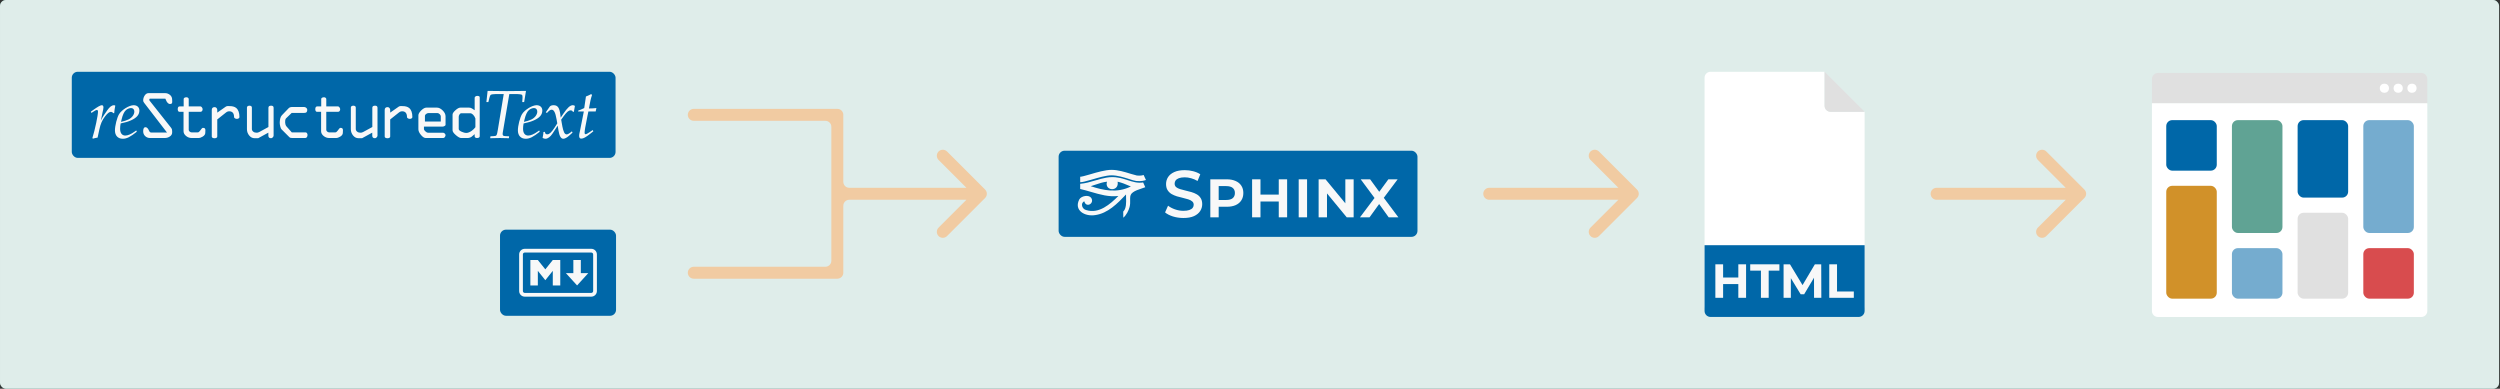 <svg width="2090" height="325" viewBox="0 0 2090 325" fill="none" xmlns="http://www.w3.org/2000/svg">
<rect x="0" y="0" width="2090" height="325" fill="#333333" stroke="none"/>
<rect x="0.008" width="2089.23" height="325" rx="5" fill="#60A394"/>
<rect x="0.008" width="2089.23" height="325" rx="5" fill="white" fill-opacity="0.8"/>
<rect x="885.008" y="126" width="300" height="72" rx="5" fill="#0067A8"/>
<path d="M903.037 147.771V152.343C904.934 152.343 908.015 151.465 911.939 150.348C912.144 150.29 912.351 150.231 912.56 150.171L912.712 150.127C918.102 148.534 924.748 146.571 929.211 146.571C934.172 146.571 939.589 148.286 943.923 149.657C946.432 150.514 948.428 151.143 949.968 151.314C954.461 151.791 957.239 150.745 957.893 150.499C957.945 150.48 957.983 150.465 958.008 150.457L956.069 146.286C956.069 146.286 954.016 147.143 950.481 146.743L945.292 145.314C945.128 145.263 944.962 145.211 944.794 145.159C940.455 143.801 934.701 142 929.211 142C924.079 142 916.951 144.057 911.249 145.771C910.939 145.859 910.629 145.948 910.32 146.036C907.215 146.921 904.23 147.771 903.037 147.771Z" fill="#F8F8F8"/>
<path fill-rule="evenodd" clip-rule="evenodd" d="M954.1 157.689C951.431 158.594 949.125 159.376 947.287 160.686C945.462 162 945.177 163.029 944.892 164.343C944.759 165.48 944.782 166.513 944.805 167.564C944.841 169.206 944.878 170.891 944.322 173.086C943.638 175.886 941.528 180.057 939.076 182L939.019 176.857C941.697 174.401 941.521 169.013 941.395 165.159C941.362 164.17 941.334 163.283 941.357 162.571C934.286 170.057 926.132 178.4 915.525 179.829C907.143 181.2 897.392 176 902.353 166.571C904.063 163.829 909.937 162.571 912.161 165.314C915.411 170 907.998 174.229 906.458 168.286C902.98 169.829 904.577 174.971 908.226 175.657C918.775 178.914 928.07 170.743 934.97 163.829C927.041 164.801 919.658 162.64 912.229 160.465C909.186 159.574 906.136 158.681 903.037 158V153.657C907.299 153.339 911.453 152.109 915.595 150.882C921.872 149.023 928.123 147.172 934.685 148.514C937.366 148.88 939.967 149.722 942.557 150.561C946.852 151.953 951.116 153.334 955.67 152.514L957.437 156.514C956.272 156.952 955.158 157.33 954.1 157.689ZM915.594 154.428C914.321 154.859 913.061 155.285 911.819 155.657C922.311 159.086 933.659 161.714 945.405 155.886C940.045 153.6 937.992 152.8 934.343 151.886C935.768 160.686 923.052 159.771 925.447 151.886C922.135 152.214 918.822 153.335 915.594 154.428Z" fill="#F8F8F8"/>
<path d="M989.326 182.24C986.288 182.24 983.381 181.814 980.603 180.962C977.826 180.073 975.622 178.944 973.992 177.573L976.492 171.962C978.048 173.184 979.974 174.203 982.27 175.018C984.566 175.833 986.918 176.24 989.326 176.24C991.363 176.24 993.011 176.018 994.27 175.573C995.529 175.129 996.455 174.536 997.048 173.796C997.64 173.018 997.937 172.147 997.937 171.184C997.937 169.999 997.511 169.055 996.659 168.351C995.807 167.61 994.696 167.036 993.326 166.629C991.992 166.184 990.492 165.777 988.826 165.407C987.196 165.036 985.548 164.61 983.881 164.129C982.251 163.61 980.751 162.962 979.381 162.184C978.048 161.37 976.955 160.296 976.103 158.962C975.251 157.629 974.826 155.925 974.826 153.851C974.826 151.74 975.381 149.814 976.492 148.073C977.64 146.296 979.363 144.888 981.659 143.851C983.992 142.777 986.937 142.24 990.492 142.24C992.826 142.24 995.14 142.536 997.437 143.129C999.733 143.721 1001.73 144.573 1003.44 145.684L1001.16 151.296C999.418 150.259 997.622 149.499 995.77 149.018C993.918 148.499 992.14 148.24 990.437 148.24C988.437 148.24 986.807 148.481 985.548 148.962C984.326 149.444 983.418 150.073 982.826 150.851C982.27 151.629 981.992 152.518 981.992 153.518C981.992 154.703 982.4 155.666 983.214 156.407C984.066 157.11 985.159 157.666 986.492 158.073C987.863 158.481 989.381 158.888 991.048 159.296C992.714 159.666 994.363 160.092 995.992 160.573C997.659 161.055 999.159 161.684 1000.49 162.462C1001.86 163.24 1002.96 164.296 1003.77 165.629C1004.62 166.962 1005.05 168.647 1005.05 170.684C1005.05 172.759 1004.47 174.684 1003.33 176.462C1002.21 178.203 1000.49 179.61 998.159 180.684C995.826 181.721 992.881 182.24 989.326 182.24Z" fill="#F8F8F8"/>
<path d="M1046.76 181.684V149.907H1053.76V162.684H1069.04V149.907H1076.04V181.684H1069.04V168.462H1053.76V181.684H1046.76Z" fill="#F8F8F8"/>
<path d="M1085.71 181.684V149.907H1092.71V181.684H1085.71Z" fill="#F8F8F8"/>
<path fill-rule="evenodd" clip-rule="evenodd" d="M1011.82 181.684V149.907H1025.54C1028.39 149.907 1030.86 150.37 1032.93 151.296C1035.01 152.184 1036.6 153.481 1037.71 155.184C1038.86 156.888 1039.43 158.944 1039.43 161.351C1039.43 163.759 1038.86 165.833 1037.71 167.573C1036.6 169.277 1035.01 170.592 1032.93 171.518C1030.86 172.407 1028.39 172.851 1025.54 172.851H1018.82V181.684H1011.82ZM1030.54 165.684C1029.32 166.684 1027.49 167.184 1025.04 167.184H1018.82V155.573H1025.04C1027.49 155.573 1029.32 156.073 1030.54 157.073C1031.76 158.073 1032.38 159.499 1032.38 161.351C1032.38 163.203 1031.76 164.647 1030.54 165.684Z" fill="#F8F8F8"/>
<path d="M1102.37 181.684V149.907H1108.15L1124.7 169.965V149.907H1131.65V181.684H1125.87L1109.37 161.693V181.684H1102.37Z" fill="#F8F8F8"/>
<path d="M1137.55 149.907H1145.43L1153.05 160.343L1160.66 149.907H1168.43L1156.84 165.38L1169.05 181.684H1160.93L1152.96 170.563L1144.93 181.684H1136.93L1149.11 165.5L1137.55 149.907Z" fill="#F8F8F8"/>
<rect x="418.008" y="192" width="97" height="72" rx="5" fill="#0067A8"/>
<path d="M443.383 217.375V238.625H449.633V226.438L455.883 234.25L462.133 226.438V238.625H468.383V217.375H462.133L455.883 225.188L449.633 217.375H443.383Z" fill="#F8F8F8"/>
<path d="M473.07 228.312L482.445 238.625L491.82 228.312H485.57V217.375H479.32V228.312H473.07Z" fill="#F8F8F8"/>
<path fill-rule="evenodd" clip-rule="evenodd" d="M438.695 208C436.106 208 434.008 210.099 434.008 212.688V243.312C434.008 245.901 436.106 248 438.695 248H494.32C496.909 248 499.008 245.901 499.008 243.312V212.688C499.008 210.099 496.909 208 494.32 208H438.695ZM437.133 212.688C437.133 211.825 437.832 211.125 438.695 211.125H494.32C495.183 211.125 495.883 211.825 495.883 212.688V243.312C495.883 244.175 495.183 244.875 494.32 244.875H438.695C437.832 244.875 437.133 244.175 437.133 243.312V212.688Z" fill="#F8F8F8"/>
<rect x="60.008" y="60" width="454.598" height="72" rx="5" fill="#0067A8"/>
<path d="M77.772 115.886C79.023 115.488 80.275 115.26 81.584 115.033L83.063 108.205C84.088 103.482 85.396 100.467 87.9 97.223C89.834 94.72 91.371 93.525 92.622 93.525C93.476 93.525 94.045 93.809 94.671 94.606H95.467C95.638 92.444 95.922 90.623 96.378 88.29C95.752 88.006 95.524 87.949 95.24 87.949C93.476 87.949 91.712 89.314 89.664 92.216C87.729 95.004 85.737 97.735 84.315 100.808L85.794 93.639C86.079 92.387 86.477 91.078 86.477 89.77C86.477 88.632 86.022 87.949 85.169 87.949C83.974 87.949 81.811 89.144 77.601 92.159L76.008 93.297L76.406 94.435L78.227 93.24C79.82 92.216 80.446 91.932 80.958 91.932C81.527 91.932 81.925 92.444 81.925 93.183C81.925 96.484 79.479 108.205 77.203 115.488L77.772 115.886ZM102.693 116C105.937 116 109.066 114.407 114.358 110.139L113.903 109.058L112.537 110.026C109.521 112.188 106.79 113.326 104.742 113.326C102.011 113.326 100.417 111.22 100.417 107.75C100.417 106.27 100.531 104.848 100.873 103.198L105.538 102.06C106.506 101.832 107.985 101.263 109.464 100.637C114.301 98.475 116.52 95.915 116.52 92.387C116.52 89.713 114.642 87.949 111.74 87.949C108.042 87.949 101.84 91.761 99.564 95.403C97.857 98.191 96.093 105.018 96.093 109.001C96.093 113.383 98.597 116 102.693 116ZM101.157 101.889L101.669 99.784C102.58 95.972 103.718 93.525 105.254 92.102C106.335 91.078 108.156 90.338 109.578 90.338C111.228 90.338 112.309 91.477 112.309 93.297C112.309 95.801 110.318 98.475 107.359 99.898C105.766 100.637 103.718 101.32 101.157 101.889ZM137.751 115.374C139.321 115.374 140.742 114.944 142.013 114.084C143.284 113.224 143.92 112.122 143.92 110.776V109.542C143.92 109.018 143.854 108.542 143.724 108.112C143.593 107.682 143.322 107.205 142.91 106.682L124.965 84.026C124.853 83.839 124.797 83.652 124.797 83.465C124.797 82.829 125.002 82.512 125.414 82.512H138.256C138.667 83.521 139.004 84.269 139.265 84.755C140.125 86.213 141.06 86.942 142.069 86.942C142.817 86.942 143.322 86.792 143.583 86.493C143.845 86.194 143.976 85.764 143.976 85.204C143.976 84.83 143.957 84.213 143.92 83.353C143.92 81.671 143.312 80.334 142.097 79.343C140.882 78.353 139.508 77.857 137.975 77.857H124.236C122.928 77.857 121.843 78.502 120.983 79.792C120.124 81.082 119.694 82.493 119.694 84.026C119.694 84.4 119.768 84.746 119.918 85.063C120.067 85.381 120.31 85.746 120.647 86.157L139.602 110.776H126.311C125.601 110.776 125.04 110.29 124.629 109.318C123.769 107.336 122.778 106.345 121.656 106.345C120.946 106.345 120.441 106.663 120.142 107.299C119.843 107.934 119.694 108.719 119.694 109.654C119.694 111.374 120.254 112.757 121.376 113.804C122.498 114.851 123.843 115.374 125.414 115.374H137.751ZM165.957 115.374C167.013 115.374 168.175 114.987 169.442 114.213C170.885 113.333 171.607 112.277 171.607 111.045C171.607 110.728 171.624 110.323 171.659 109.83C171.695 109.337 171.712 109.021 171.712 108.88C171.712 108.211 171.563 107.709 171.263 107.375C170.964 107.041 170.392 106.873 169.547 106.873C169.125 106.873 168.298 107.753 167.066 109.513C166.538 110.288 165.922 110.675 165.218 110.675H160.202C159.603 110.675 159.049 110.455 158.539 110.015C158.028 109.575 157.773 109.091 157.773 108.563V93.462H167.699C168.192 93.462 168.597 93.251 168.914 92.829C169.231 92.406 169.389 91.913 169.389 91.35C169.389 90.787 169.187 90.25 168.782 89.74C168.377 89.23 168.016 88.974 167.699 88.974H157.773V82.797C157.773 82.374 157.579 82.022 157.192 81.741C156.805 81.459 156.383 81.318 155.925 81.318C155.256 81.318 154.693 81.442 154.235 81.688C153.778 81.934 153.549 82.304 153.549 82.797V88.974H150.117C149.554 88.974 149.158 89.194 148.929 89.634C148.7 90.074 148.586 90.646 148.586 91.35C148.586 91.913 148.7 92.406 148.929 92.829C149.158 93.251 149.501 93.462 149.959 93.462H153.443V109.672C153.443 111.185 154.139 112.514 155.529 113.658C156.919 114.802 158.477 115.374 160.202 115.374H165.957ZM179.418 115.585C179.981 115.585 180.492 115.462 180.949 115.216C181.407 114.969 181.635 114.617 181.635 114.16V99.851L188.816 94.149C189.379 93.691 189.881 93.392 190.321 93.251C190.761 93.11 191.333 93.04 192.037 93.04C194.466 93.251 195.68 94.87 195.68 97.897C195.68 98.285 195.927 98.628 196.419 98.927C196.912 99.226 197.44 99.376 198.003 99.376C198.567 99.376 199.068 99.244 199.508 98.98C199.948 98.716 200.168 98.337 200.168 97.845C200.168 94.219 199.235 91.667 197.37 90.189C196.103 89.203 194.325 88.71 192.037 88.71C191.72 88.71 191.263 88.693 190.664 88.657C190.277 88.657 189.925 88.693 189.608 88.763C189.291 88.834 188.992 88.974 188.711 89.186L181.635 94.149V91.931C181.635 91.333 181.442 90.787 181.055 90.294C180.668 89.802 180.122 89.555 179.418 89.555C178.679 89.555 178.098 89.749 177.676 90.136C177.253 90.523 177.042 91.139 177.042 91.984V114.16C177.042 114.653 177.288 115.013 177.781 115.242C178.274 115.471 178.82 115.585 179.418 115.585ZM215.85 115.533L224.35 110.886V113.368C224.35 114.811 225.072 115.533 226.515 115.533C227.219 115.533 227.8 115.216 228.258 114.582C228.574 114.125 228.733 113.72 228.733 113.368V90.083C228.733 88.921 228.046 88.341 226.674 88.341C225.16 88.341 224.403 88.921 224.403 90.083V106.187L216.747 110.358C216.325 110.605 215.929 110.763 215.559 110.833C215.19 110.904 214.794 110.939 214.371 110.939C213.315 110.939 212.418 110.64 211.678 110.041C210.939 109.443 210.57 108.704 210.57 107.824V89.872C210.57 89.379 210.376 89.001 209.989 88.737C209.602 88.473 209.127 88.341 208.563 88.341C208 88.341 207.507 88.473 207.085 88.737C206.663 89.001 206.451 89.379 206.451 89.872V108.035C206.451 109.971 207.067 111.705 208.299 113.236C209.531 114.767 211.027 115.533 212.787 115.533H215.85ZM255.238 115.374C255.801 115.374 256.25 115.119 256.585 114.609C256.919 114.098 257.086 113.509 257.086 112.84C257.086 112.277 256.937 111.775 256.637 111.335C256.338 110.895 255.96 110.675 255.502 110.675H243.939L239.609 105.817C239.187 105.36 238.879 104.823 238.686 104.207C238.492 103.591 238.395 103.054 238.395 102.597V101.699C238.395 100.854 238.474 100.221 238.633 99.798C238.791 99.376 239.011 99.041 239.293 98.795L243.833 94.413H254.182C255.203 94.413 255.907 94.193 256.294 93.753C256.681 93.313 256.875 92.67 256.875 91.826C256.875 91.192 256.602 90.638 256.057 90.162C255.511 89.687 254.886 89.45 254.182 89.45H243.833C243.481 89.45 243.068 89.529 242.593 89.687C242.117 89.846 241.721 90.083 241.405 90.4L235.65 96.366C234.981 97.07 234.514 98.012 234.25 99.191C233.986 100.37 233.854 101.505 233.854 102.597C233.854 103.477 234.004 104.515 234.303 105.712C234.602 106.909 234.928 107.683 235.28 108.035L241.827 114.582C242.179 114.934 242.531 115.154 242.883 115.242C243.235 115.33 243.728 115.374 244.361 115.374H255.238ZM280.955 115.374C282.011 115.374 283.172 114.987 284.439 114.213C285.883 113.333 286.604 112.277 286.604 111.045C286.604 110.728 286.622 110.323 286.657 109.83C286.692 109.337 286.71 109.021 286.71 108.88C286.71 108.211 286.56 107.709 286.261 107.375C285.962 107.041 285.39 106.873 284.545 106.873C284.123 106.873 283.295 107.753 282.063 109.513C281.535 110.288 280.919 110.675 280.215 110.675H275.199C274.601 110.675 274.047 110.455 273.536 110.015C273.026 109.575 272.771 109.091 272.771 108.563V93.462H282.697C283.19 93.462 283.595 93.251 283.911 92.829C284.228 92.406 284.387 91.913 284.387 91.35C284.387 90.787 284.184 90.25 283.779 89.74C283.375 89.23 283.014 88.974 282.697 88.974H272.771V82.797C272.771 82.374 272.577 82.022 272.19 81.741C271.803 81.459 271.38 81.318 270.923 81.318C270.254 81.318 269.691 81.442 269.233 81.688C268.775 81.934 268.547 82.304 268.547 82.797V88.974H265.115C264.551 88.974 264.156 89.194 263.927 89.634C263.698 90.074 263.584 90.646 263.584 91.35C263.584 91.913 263.698 92.406 263.927 92.829C264.156 93.251 264.499 93.462 264.956 93.462H268.441V109.672C268.441 111.185 269.136 112.514 270.527 113.658C271.917 114.802 273.475 115.374 275.199 115.374H280.955ZM302.708 115.533L311.209 110.886V113.368C311.209 114.811 311.93 115.533 313.374 115.533C314.078 115.533 314.658 115.216 315.116 114.582C315.433 114.125 315.591 113.72 315.591 113.368V90.083C315.591 88.921 314.905 88.341 313.532 88.341C312.018 88.341 311.262 88.921 311.262 90.083V106.187L303.606 110.358C303.183 110.605 302.787 110.763 302.418 110.833C302.048 110.904 301.652 110.939 301.23 110.939C300.174 110.939 299.276 110.64 298.537 110.041C297.798 109.443 297.428 108.704 297.428 107.824V89.872C297.428 89.379 297.234 89.001 296.847 88.737C296.46 88.473 295.985 88.341 295.422 88.341C294.858 88.341 294.366 88.473 293.943 88.737C293.521 89.001 293.31 89.379 293.31 89.872V108.035C293.31 109.971 293.926 111.705 295.158 113.236C296.39 114.767 297.886 115.533 299.646 115.533H302.708ZM323.986 115.585C324.549 115.585 325.06 115.462 325.517 115.216C325.975 114.969 326.204 114.617 326.204 114.16V99.851L333.385 94.149C333.948 93.691 334.449 93.392 334.889 93.251C335.329 93.11 335.901 93.04 336.605 93.04C339.034 93.251 340.249 94.87 340.249 97.897C340.249 98.285 340.495 98.628 340.988 98.927C341.481 99.226 342.009 99.376 342.572 99.376C343.135 99.376 343.637 99.244 344.077 98.98C344.517 98.716 344.737 98.337 344.737 97.845C344.737 94.219 343.804 91.667 341.938 90.189C340.671 89.203 338.893 88.71 336.605 88.71C336.289 88.71 335.831 88.693 335.233 88.657C334.845 88.657 334.493 88.693 334.177 88.763C333.86 88.834 333.561 88.974 333.279 89.186L326.204 94.149V91.931C326.204 91.333 326.01 90.787 325.623 90.294C325.236 89.802 324.69 89.555 323.986 89.555C323.247 89.555 322.666 89.749 322.244 90.136C321.822 90.523 321.61 91.139 321.61 91.984V114.16C321.61 114.653 321.857 115.013 322.35 115.242C322.842 115.471 323.388 115.585 323.986 115.585ZM370.633 115.374C371.126 115.374 371.557 115.093 371.927 114.529C372.297 113.966 372.481 113.438 372.481 112.945C372.481 112.558 372.27 112.136 371.848 111.678C371.425 111.221 370.985 110.992 370.528 110.992H357.856C357.257 110.992 356.536 110.622 355.691 109.883C354.846 109.144 354.424 108.493 354.424 107.929V105.817H370.158C370.616 105.817 371.117 105.659 371.663 105.342C372.208 105.025 372.481 104.726 372.481 104.445V97.264C372.481 95.539 371.681 93.894 370.079 92.327C368.477 90.761 366.92 89.978 365.406 89.978H356.377C355.145 89.978 353.737 90.752 352.153 92.301C350.569 93.85 349.777 95.222 349.777 96.419V108.088C349.777 109.531 350.49 111.106 351.916 112.813C353.341 114.521 354.67 115.374 355.902 115.374H370.633ZM368.496 101.593H355.244V96.789C355.244 96.296 355.569 95.794 356.22 95.284C356.872 94.773 357.567 94.518 358.306 94.518H365.645C366.279 94.518 366.912 94.817 367.546 95.416C368.18 96.014 368.496 96.63 368.496 97.264V101.593ZM390.856 115.374C392.052 115.374 393.161 115.04 394.182 114.371C394.499 114.16 395.379 113.421 396.822 112.153V113.896C396.822 114.353 396.998 114.714 397.35 114.978C397.702 115.242 398.142 115.374 398.67 115.374C400.254 115.374 401.046 114.881 401.046 113.896V81.371C401.046 80.913 400.844 80.597 400.439 80.421C400.034 80.245 399.55 80.157 398.987 80.157C398.424 80.157 397.922 80.315 397.482 80.632C397.042 80.949 396.822 81.318 396.822 81.741V92.142C396.118 91.685 395.388 91.21 394.631 90.717C393.874 90.224 393.073 89.978 392.228 89.978H384.784C383.728 89.978 382.39 90.699 380.771 92.142C379.152 93.585 378.342 94.8 378.342 95.785V108.933C378.342 110.024 379.266 111.37 381.114 112.972C382.962 114.573 384.414 115.374 385.47 115.374H390.856ZM389.669 111.15C388.754 111.15 387.557 110.833 386.079 110.2C384.354 109.461 383.491 108.669 383.491 107.824V97.633C383.491 97.035 383.703 96.393 384.125 95.706C384.548 95.02 385.076 94.677 385.709 94.677H393.048C393.858 94.677 394.667 95.073 395.477 95.865C396.287 96.657 396.938 97.721 397.431 99.059V106.345C396.656 107.401 395.653 108.387 394.421 109.302C392.731 110.534 391.147 111.15 389.669 111.15ZM425.449 115.545L425.62 113.952L422.263 113.781C420.783 113.724 420.214 113.269 420.214 112.074C420.214 111.505 420.214 111.277 420.442 110.083L425.79 78.617H429.944C434.382 78.617 436.43 78.902 436.601 79.585C436.772 80.04 436.886 81.121 436.829 81.69L436.601 85.331H438.194L439.73 76C434.382 76.114 429.033 76.171 423.685 76.171C418.336 76.171 412.988 76.114 407.639 76L406.615 85.331H408.265L409.119 81.918C409.403 80.666 409.802 79.755 410.143 79.357C410.484 78.959 412.647 78.617 414.752 78.617H421.125L416.231 108.262C415.378 113.44 415.207 113.667 412.931 113.781L410.029 113.952L409.802 115.545C412.476 115.431 415.207 115.374 417.881 115.374C420.442 115.374 422.945 115.431 425.449 115.545ZM439.555 116C442.798 116 445.928 114.407 451.219 110.139L450.764 109.058L449.398 110.026C446.383 112.188 443.652 113.326 441.603 113.326C438.872 113.326 437.279 111.22 437.279 107.75C437.279 106.27 437.393 104.848 437.734 103.198L442.4 102.06C443.367 101.832 444.846 101.263 446.326 100.637C451.162 98.475 453.381 95.915 453.381 92.387C453.381 89.713 451.504 87.949 448.602 87.949C444.903 87.949 438.701 91.761 436.425 95.403C434.718 98.191 432.955 105.018 432.955 109.001C432.955 113.383 435.458 116 439.555 116ZM438.019 101.889L438.531 99.784C439.441 95.972 440.579 93.525 442.115 92.102C443.196 91.078 445.017 90.338 446.44 90.338C448.09 90.338 449.171 91.477 449.171 93.297C449.171 95.801 447.179 98.475 444.221 99.898C442.627 100.637 440.579 101.32 438.019 101.889ZM470.958 116C472.21 116 474.031 115.033 475.852 113.383L478.64 110.879L478.128 109.798C476.079 111.505 474.657 112.358 473.746 112.358C472.893 112.358 472.153 111.789 471.584 110.651C471.072 109.57 470.446 107.465 470.162 105.815L469.137 100.068L471.129 97.28C473.803 93.582 475.339 92.273 477.103 92.273C478.014 92.273 478.697 92.728 478.981 93.582L479.778 93.354L480.631 88.518C479.948 88.12 479.436 87.949 478.924 87.949C476.648 87.949 474.372 89.997 470.844 95.232L468.739 98.361L468.398 95.63C467.715 89.997 466.179 87.949 462.822 87.949C461.342 87.949 460.091 88.404 459.578 89.144L456.278 93.866L457.246 94.435C458.953 92.501 460.091 91.704 461.172 91.704C463.049 91.704 464.301 94.037 465.268 99.613L465.894 103.141L463.618 106.669C461.172 110.481 459.237 112.302 457.644 112.302C456.79 112.302 456.164 112.074 456.051 111.789L455.425 110.196L454.287 110.367C454.287 111.505 454.173 112.245 453.832 114.065C453.718 114.748 453.661 114.919 453.604 115.317C454.458 115.772 455.368 116 456.051 116C457.928 116 460.147 114.35 461.911 111.676L466.236 105.018L466.861 108.945C467.658 113.781 468.91 116 470.958 116ZM485.861 115.886C487.852 115.886 489.787 114.748 494.282 111.164C495.306 110.367 494.965 110.595 496.046 109.741L495.477 108.717L492.916 110.481C491.209 111.676 490.128 112.188 489.445 112.188C488.99 112.188 488.706 111.733 488.706 111.05C488.706 109.57 489.389 105.132 491.152 96.711L491.892 93.183H497.98L498.606 90.338C496.444 90.566 494.509 90.68 492.347 90.68C493.258 85.331 493.884 82.543 494.908 79.471L494.282 78.617C493.144 79.3 491.608 79.983 489.844 80.666L488.421 90.338C485.918 91.533 484.438 92.159 483.414 92.444L483.3 93.183H488.08L484.894 109.286C484.609 110.708 484.154 112.131 484.154 113.61C484.154 115.033 484.78 115.886 485.861 115.886Z" fill="#F8F8F8"/>
<path d="M1799.01 66C1799.01 63.239 1801.25 61 1804.01 61H2024.23C2027 61 2029.23 63.239 2029.23 66V86.522H1799.01V66Z" fill="#E0E0E0"/>
<path d="M1799.01 86.346H2029.23V260C2029.23 262.761 2027 265 2024.23 265H1804.01C1801.25 265 1799.01 262.761 1799.01 260V86.346Z" fill="white"/>
<ellipse cx="1993.35" cy="73.761" rx="3.844" ry="3.828" fill="white"/>
<ellipse cx="2004.89" cy="73.761" rx="3.844" ry="3.828" fill="white"/>
<ellipse cx="2016.42" cy="73.761" rx="3.844" ry="3.828" fill="white"/>
<rect x="1975.73" y="100.427" width="42.243" height="94.343" rx="5" fill="#75ACCF"/>
<rect x="1920.81" y="177.873" width="42.243" height="71.814" rx="5" fill="#E0E0E0"/>
<rect x="1810.98" y="155.344" width="42.243" height="94.343" rx="5" fill="#D19129"/>
<rect x="1865.89" y="207.443" width="42.243" height="42.243" rx="5" fill="#75ACCF"/>
<rect x="1865.89" y="100.427" width="42.243" height="94.343" rx="5" fill="#60A394"/>
<rect x="1975.73" y="207.443" width="42.243" height="42.243" rx="5" fill="#D84C4E"/>
<rect x="1920.81" y="100.427" width="42.243" height="64.773" rx="5" fill="#0067A8"/>
<rect x="1810.98" y="100.427" width="42.243" height="42.243" rx="5" fill="#0067A8"/>
<path d="M1425.01 255.72C1425.01 258.482 1427.25 260.72 1430.01 260.72H1553.82C1556.58 260.72 1558.82 258.482 1558.82 255.72V93.453H1530.37C1527.61 93.453 1525.37 91.215 1525.37 88.453V60H1430.01C1427.25 60 1425.01 62.239 1425.01 65V255.72Z" fill="white"/>
<path d="M1558.82 93.453L1525.37 60V88.453C1525.37 91.215 1527.61 93.453 1530.37 93.453H1558.82Z" fill="#E0E0E0"/>
<path d="M1425.01 204.965H1558.82V259.965C1558.82 262.726 1556.58 264.965 1553.82 264.965H1430.01C1427.25 264.965 1425.01 262.726 1425.01 259.965V204.965Z" fill="#0067A8"/>
<path d="M1472.14 248.965V226.245H1463.18V220.965H1487.58V226.245H1478.62V248.965H1472.14Z" fill="#F8F8F8"/>
<path d="M1529.27 248.965V220.965H1535.75V243.685H1549.79V248.965H1529.27Z" fill="#F8F8F8"/>
<path d="M1453.24 220.965H1459.72V248.965H1453.24V237.485H1440.52V248.965H1434.04V220.965H1440.52V232.005H1453.24V220.965Z" fill="#F8F8F8"/>
<path d="M1491.07 248.965V220.965H1496.43L1506.92 238.351L1517.23 220.965H1522.55L1522.63 248.965H1516.55L1516.51 232.159L1508.27 246.005H1505.35L1497.15 232.521V248.965H1491.07Z" fill="#F8F8F8"/>
<path d="M580.008 91C577.246 91 575.008 93.239 575.008 96C575.008 98.761 577.246 101 580.008 101H690.008C692.769 101 695.008 103.239 695.008 106L695.008 218C695.008 220.761 692.769 223 690.008 223H580.008C577.246 223 575.008 225.239 575.008 228C575.008 230.761 577.246 233 580.008 233H700.008C702.769 233 705.008 230.761 705.008 228V172C705.008 169.239 707.246 167 710.008 167H807.937L784.652 190.284C782.7 192.237 782.7 195.403 784.652 197.355C786.605 199.308 789.771 199.308 791.724 197.355L823.543 165.536C825.496 163.583 825.496 160.417 823.543 158.464L791.724 126.645C789.771 124.692 786.605 124.692 784.652 126.645C782.7 128.597 782.7 131.763 784.652 133.716L807.937 157H710.008C707.246 157 705.008 154.761 705.008 152V96C705.008 93.584 703.294 91.568 701.015 91.102C700.69 91.035 700.353 91 700.008 91H580.008Z" fill="#F1CBA2"/>
<path d="M1245.01 157C1242.25 157 1240.01 159.239 1240.01 162C1240.01 164.761 1242.25 167 1245.01 167V157ZM1368.54 165.536C1370.5 163.583 1370.5 160.417 1368.54 158.464L1336.72 126.645C1334.77 124.692 1331.61 124.692 1329.65 126.645C1327.7 128.597 1327.7 131.763 1329.65 133.716L1357.94 162L1329.65 190.284C1327.7 192.237 1327.7 195.403 1329.65 197.355C1331.61 199.308 1334.77 199.308 1336.72 197.355L1368.54 165.536ZM1245.01 167H1365.01V157H1245.01V167Z" fill="#F1CBA2"/>
<path d="M1619.01 157C1616.25 157 1614.01 159.239 1614.01 162C1614.01 164.761 1616.25 167 1619.01 167V157ZM1742.54 165.536C1744.5 163.583 1744.5 160.417 1742.54 158.464L1710.72 126.645C1708.77 124.692 1705.61 124.692 1703.65 126.645C1701.7 128.597 1701.7 131.763 1703.65 133.716L1731.94 162L1703.65 190.284C1701.7 192.237 1701.7 195.403 1703.65 197.355C1705.61 199.308 1708.77 199.308 1710.72 197.355L1742.54 165.536ZM1619.01 167H1739.01V157H1619.01V167Z" fill="#F1CBA2"/>
</svg>
